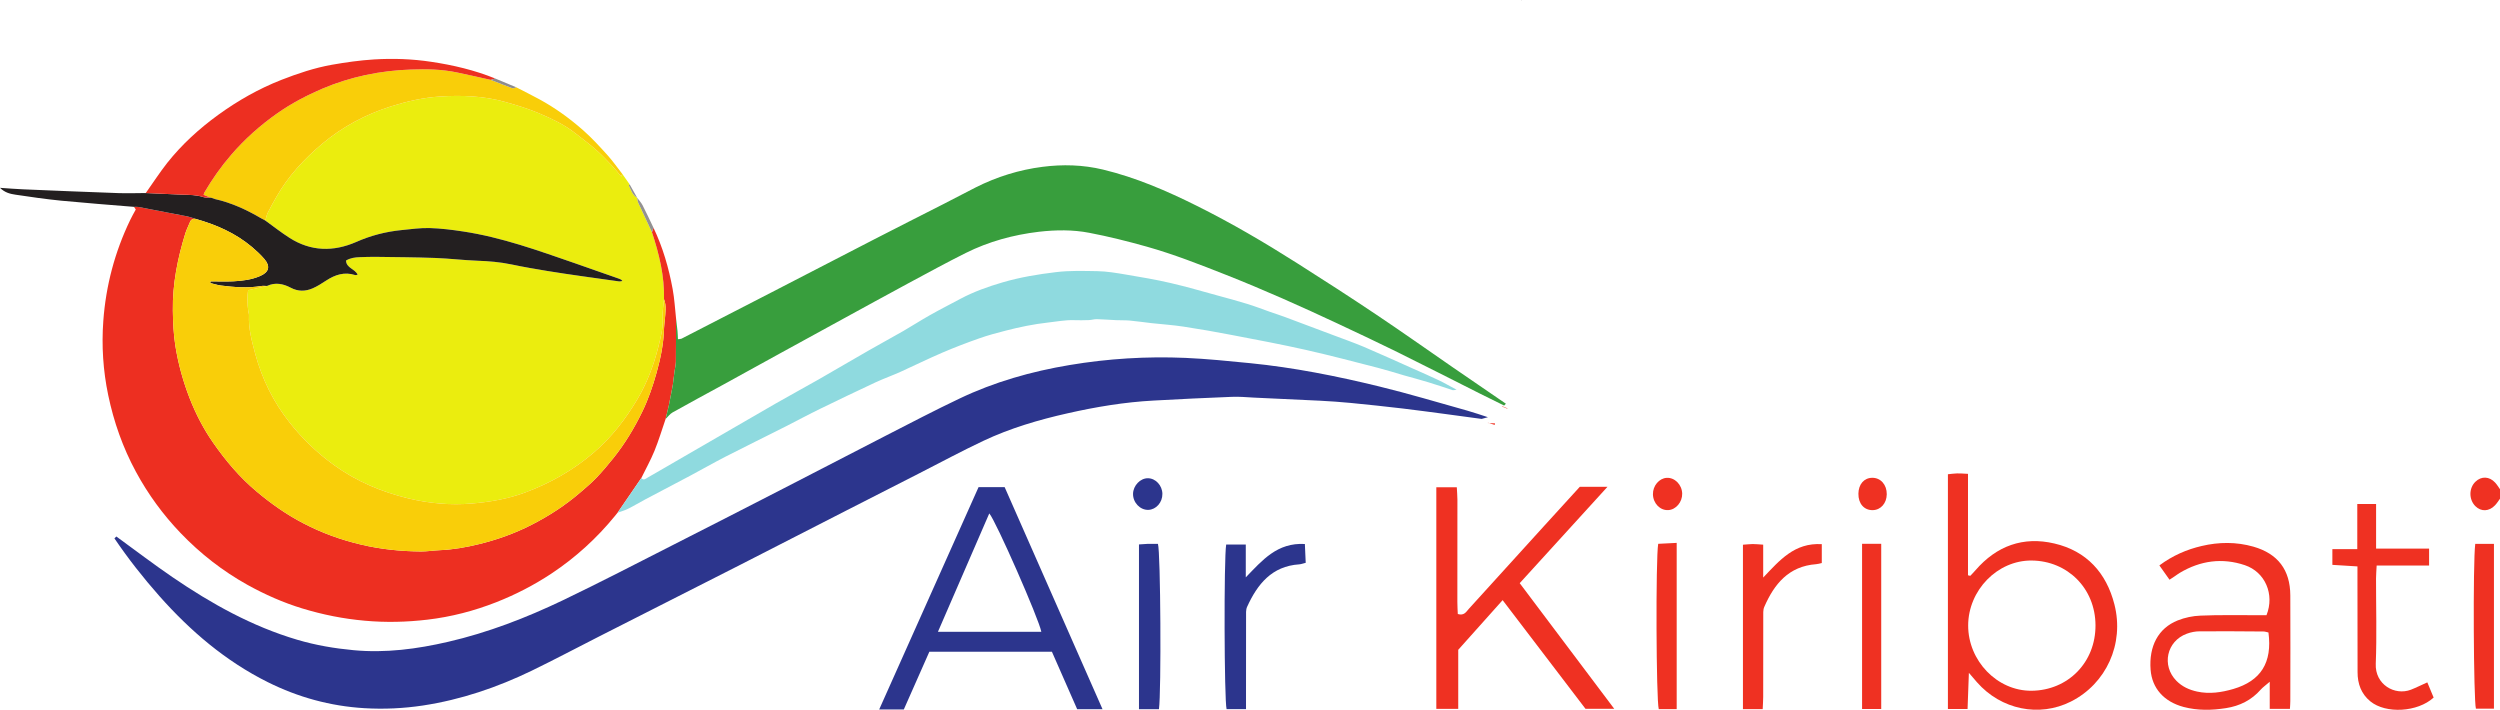 <?xml version="1.0" encoding="UTF-8"?>
<svg xmlns="http://www.w3.org/2000/svg" xmlns:xlink="http://www.w3.org/1999/xlink" width="176pt" height="49.97pt" viewBox="0 0 176 49.97" version="1.1">
<defs>
<clipPath id="clip1">
  <path d="M 137 33 L 150 33 L 150 49.969 L 137 49.969 Z M 137 33 "/>
</clipPath>
<clipPath id="clip2">
  <path d="M 61 34 L 78 34 L 78 49.969 L 61 49.969 Z M 61 34 "/>
</clipPath>
<clipPath id="clip3">
  <path d="M 101 34 L 114 34 L 114 49.969 L 101 49.969 Z M 101 34 "/>
</clipPath>
<clipPath id="clip4">
  <path d="M 151 38 L 162 38 L 162 49.969 L 151 49.969 Z M 151 38 "/>
</clipPath>
<clipPath id="clip5">
  <path d="M 164 35 L 172 35 L 172 49.969 L 164 49.969 Z M 164 35 "/>
</clipPath>
<clipPath id="clip6">
  <path d="M 86 38 L 92 38 L 92 49.969 L 86 49.969 Z M 86 38 "/>
</clipPath>
<clipPath id="clip7">
  <path d="M 122 38 L 129 38 L 129 49.969 L 122 49.969 Z M 122 38 "/>
</clipPath>
<clipPath id="clip8">
  <path d="M 116 38 L 119 38 L 119 49.969 L 116 49.969 Z M 116 38 "/>
</clipPath>
<clipPath id="clip9">
  <path d="M 174 38 L 176 38 L 176 49.969 L 174 49.969 Z M 174 38 "/>
</clipPath>
<clipPath id="clip10">
  <path d="M 131 38 L 133 38 L 133 49.969 L 131 49.969 Z M 131 38 "/>
</clipPath>
<clipPath id="clip11">
  <path d="M 80 38 L 82 38 L 82 49.969 L 80 49.969 Z M 80 38 "/>
</clipPath>
<clipPath id="clip12">
  <path d="M 8 25 L 105 25 L 105 49.969 L 8 49.969 Z M 8 25 "/>
</clipPath>
</defs>
<g id="surface1">
<path style=" stroke:none;fill-rule:nonzero;fill:rgb(13.73%,12.16%,12.549%);fill-opacity:1;" d="M 36.039 6.355 C 36.098 6.375 36.16 6.395 36.117 6.383 C 36.152 6.41 36.105 6.371 36.059 6.332 L 36.039 6.355 "/>
<path style=" stroke:none;fill-rule:nonzero;fill:rgb(13.73%,12.16%,12.549%);fill-opacity:1;" d="M 35.68 6.195 C 35.797 6.25 35.918 6.305 36.039 6.355 L 36.059 6.332 C 35.941 6.281 35.82 6.227 35.699 6.176 L 35.68 6.195 "/>
<path style=" stroke:none;fill-rule:nonzero;fill:rgb(93.433%,19.196%,13.457%);fill-opacity:1;" d="M 176 35.109 C 175.887 35.266 175.785 35.43 175.652 35.57 C 175.234 36.016 174.668 36.035 174.266 35.633 C 173.801 35.168 173.801 34.367 174.27 33.914 C 174.688 33.508 175.254 33.531 175.66 33.977 C 175.789 34.117 175.887 34.285 176 34.441 C 176 34.664 176 34.887 176 35.109 "/>
<g clip-path="url(#clip1)" clip-rule="nonzero">
<path style=" stroke:none;fill-rule:nonzero;fill:rgb(93.433%,19.196%,13.457%);fill-opacity:1;" d="M 138.559 44.035 C 138.555 46.512 140.594 48.648 143.02 48.629 C 145.59 48.605 147.539 46.629 147.523 44.012 C 147.508 41.402 145.539 39.488 143.039 39.461 C 140.613 39.434 138.562 41.562 138.559 44.035 Z M 138.707 40.539 C 138.832 40.406 138.961 40.277 139.078 40.141 C 140.562 38.426 142.434 37.746 144.629 38.262 C 146.895 38.789 148.289 40.328 148.855 42.551 C 149.566 45.336 148.273 48.141 145.789 49.391 C 143.559 50.512 140.875 49.961 139.18 48.031 C 139.035 47.867 138.895 47.703 138.609 47.367 C 138.574 48.324 138.547 49.098 138.516 49.914 C 138.035 49.914 137.605 49.914 137.133 49.914 C 137.133 44.402 137.133 38.922 137.133 33.387 C 137.352 33.367 137.562 33.332 137.777 33.328 C 137.992 33.32 138.215 33.344 138.547 33.359 C 138.547 35.762 138.547 38.129 138.547 40.5 C 138.602 40.512 138.652 40.527 138.707 40.539 "/>
</g>
<g clip-path="url(#clip2)" clip-rule="nonzero">
<path style=" stroke:none;fill-rule:nonzero;fill:rgb(17.426%,20.955%,55.38%);fill-opacity:1;" d="M 66.031 44.477 C 68.547 44.477 70.922 44.477 73.309 44.477 C 73.152 43.598 70.094 36.637 69.645 36.145 C 68.445 38.91 67.254 41.648 66.031 44.477 Z M 63.629 49.945 C 63.023 49.945 62.527 49.945 61.895 49.945 C 64.238 44.691 66.551 39.523 68.891 34.293 C 69.477 34.293 70.074 34.293 70.727 34.293 C 73.012 39.477 75.297 44.664 77.617 49.926 C 76.988 49.926 76.449 49.926 75.832 49.926 C 75.254 48.609 74.664 47.266 74.055 45.883 C 71.191 45.883 68.359 45.883 65.426 45.883 C 64.844 47.191 64.242 48.559 63.629 49.945 "/>
</g>
<g clip-path="url(#clip3)" clip-rule="nonzero">
<path style=" stroke:none;fill-rule:nonzero;fill:rgb(93.433%,19.196%,13.457%);fill-opacity:1;" d="M 111.219 34.27 C 111.867 34.27 112.422 34.27 113.168 34.27 C 111.062 36.582 109.055 38.785 106.988 41.055 C 109.195 43.988 111.383 46.895 113.641 49.898 C 112.926 49.898 112.312 49.898 111.617 49.898 C 109.723 47.41 107.785 44.871 105.785 42.25 C 104.707 43.457 103.691 44.594 102.66 45.746 C 102.66 47.117 102.66 48.48 102.66 49.902 C 102.129 49.902 101.648 49.902 101.117 49.902 C 101.117 44.699 101.117 39.535 101.117 34.305 C 101.59 34.305 102.02 34.305 102.559 34.305 C 102.57 34.59 102.602 34.883 102.602 35.18 C 102.602 37.574 102.598 39.973 102.598 42.367 C 102.598 42.664 102.617 42.957 102.629 43.227 C 103.078 43.363 103.223 43.066 103.395 42.875 C 105.16 40.941 106.918 38.996 108.676 37.059 C 109.52 36.133 110.363 35.207 111.219 34.27 "/>
</g>
<g clip-path="url(#clip4)" clip-rule="nonzero">
<path style=" stroke:none;fill-rule:nonzero;fill:rgb(93.433%,19.196%,13.457%);fill-opacity:1;" d="M 159.699 44.527 C 159.559 44.496 159.453 44.457 159.348 44.457 C 157.848 44.445 156.348 44.434 154.852 44.445 C 154.551 44.445 154.238 44.508 153.953 44.613 C 152.531 45.133 152.156 46.852 153.223 47.934 C 153.625 48.34 154.121 48.566 154.68 48.688 C 155.551 48.875 156.395 48.746 157.227 48.504 C 159.164 47.934 159.98 46.648 159.699 44.527 Z M 152.734 40.812 C 152.488 40.469 152.27 40.16 152.02 39.805 C 152.953 39.113 153.941 38.684 154.996 38.438 C 156.207 38.152 157.434 38.141 158.637 38.484 C 160.363 38.98 161.23 40.121 161.238 41.914 C 161.25 44.395 161.242 46.875 161.238 49.355 C 161.238 49.52 161.223 49.684 161.211 49.906 C 160.758 49.906 160.328 49.906 159.789 49.906 C 159.789 49.336 159.789 48.77 159.789 47.996 C 159.465 48.273 159.297 48.391 159.16 48.543 C 158.508 49.285 157.688 49.699 156.711 49.852 C 155.711 50.008 154.715 50.031 153.727 49.77 C 152.336 49.398 151.5 48.449 151.402 47.148 C 151.277 45.492 151.938 44.23 153.305 43.68 C 153.812 43.477 154.379 43.359 154.922 43.34 C 156.203 43.285 157.484 43.312 158.77 43.309 C 159.043 43.309 159.316 43.309 159.562 43.309 C 160.148 41.84 159.465 40.27 158.039 39.789 C 156.445 39.254 154.91 39.465 153.465 40.324 C 153.344 40.395 153.234 40.48 153.117 40.559 C 153.008 40.633 152.895 40.707 152.734 40.812 "/>
</g>
<g clip-path="url(#clip5)" clip-rule="nonzero">
<path style=" stroke:none;fill-rule:nonzero;fill:rgb(93.433%,19.196%,13.457%);fill-opacity:1;" d="M 170.883 48.039 C 171.043 48.422 171.188 48.773 171.328 49.109 C 170.199 50.141 167.961 50.266 166.871 49.375 C 166.227 48.848 165.969 48.133 165.973 47.309 C 165.977 45.137 165.969 42.965 165.965 40.793 C 165.965 40.52 165.965 40.242 165.965 39.875 C 165.359 39.836 164.797 39.801 164.199 39.766 C 164.199 39.395 164.199 39.074 164.199 38.66 C 164.762 38.66 165.305 38.66 165.953 38.66 C 165.953 37.559 165.953 36.543 165.953 35.48 C 166.43 35.48 166.805 35.48 167.277 35.48 C 167.277 36.531 167.277 37.543 167.277 38.621 C 168.566 38.621 169.754 38.621 171.008 38.621 C 171.008 39.027 171.008 39.371 171.008 39.816 C 169.801 39.816 168.59 39.816 167.316 39.816 C 167.301 40.18 167.273 40.449 167.273 40.715 C 167.27 42.723 167.332 44.727 167.254 46.727 C 167.191 48.195 168.594 48.992 169.73 48.555 C 170.09 48.414 170.434 48.238 170.883 48.039 "/>
</g>
<g clip-path="url(#clip6)" clip-rule="nonzero">
<path style=" stroke:none;fill-rule:nonzero;fill:rgb(17.426%,20.955%,55.38%);fill-opacity:1;" d="M 86.324 38.336 C 86.742 38.336 87.172 38.336 87.703 38.336 C 87.703 39.125 87.703 39.883 87.703 40.645 C 88.871 39.441 89.91 38.188 91.863 38.297 C 91.883 38.75 91.902 39.176 91.922 39.621 C 91.727 39.668 91.598 39.723 91.465 39.73 C 89.535 39.859 88.523 41.125 87.797 42.719 C 87.699 42.93 87.723 43.207 87.723 43.457 C 87.715 45.32 87.719 47.184 87.719 49.051 C 87.719 49.324 87.719 49.594 87.719 49.922 C 87.215 49.922 86.781 49.922 86.352 49.922 C 86.184 49.316 86.156 39.285 86.324 38.336 "/>
</g>
<g clip-path="url(#clip7)" clip-rule="nonzero">
<path style=" stroke:none;fill-rule:nonzero;fill:rgb(93.433%,19.196%,13.457%);fill-opacity:1;" d="M 128.254 39.637 C 128.117 39.668 127.984 39.711 127.852 39.719 C 125.926 39.863 124.906 41.113 124.203 42.73 C 124.109 42.945 124.137 43.219 124.133 43.469 C 124.129 45.332 124.133 47.199 124.129 49.066 C 124.129 49.336 124.105 49.609 124.094 49.922 C 123.613 49.922 123.184 49.922 122.703 49.922 C 122.703 46.051 122.703 42.227 122.703 38.348 C 122.953 38.332 123.168 38.305 123.383 38.301 C 123.598 38.301 123.816 38.324 124.129 38.344 C 124.129 39.137 124.129 39.898 124.129 40.66 C 125.289 39.445 126.328 38.195 128.254 38.309 C 128.254 38.762 128.254 39.184 128.254 39.637 "/>
</g>
<g clip-path="url(#clip8)" clip-rule="nonzero">
<path style=" stroke:none;fill-rule:nonzero;fill:rgb(93.433%,19.196%,13.457%);fill-opacity:1;" d="M 118.039 49.922 C 117.586 49.922 117.18 49.922 116.777 49.922 C 116.594 49.32 116.555 39.312 116.738 38.285 C 117.148 38.262 117.578 38.242 118.039 38.219 C 118.039 42.168 118.039 46.023 118.039 49.922 "/>
</g>
<g clip-path="url(#clip9)" clip-rule="nonzero">
<path style=" stroke:none;fill-rule:nonzero;fill:rgb(93.433%,19.196%,13.457%);fill-opacity:1;" d="M 174.258 38.289 C 174.703 38.289 175.113 38.289 175.574 38.289 C 175.574 42.16 175.574 45.984 175.574 49.891 C 175.164 49.891 174.738 49.891 174.305 49.891 C 174.141 49.336 174.086 39.613 174.258 38.289 "/>
</g>
<g clip-path="url(#clip10)" clip-rule="nonzero">
<path style=" stroke:none;fill-rule:nonzero;fill:rgb(93.433%,19.196%,13.457%);fill-opacity:1;" d="M 131.09 38.285 C 131.559 38.285 131.969 38.285 132.438 38.285 C 132.438 42.16 132.438 46.012 132.438 49.914 C 131.992 49.914 131.562 49.914 131.09 49.914 C 131.09 46.051 131.09 42.223 131.09 38.285 "/>
</g>
<g clip-path="url(#clip11)" clip-rule="nonzero">
<path style=" stroke:none;fill-rule:nonzero;fill:rgb(17.426%,20.955%,55.38%);fill-opacity:1;" d="M 80.184 38.328 C 80.453 38.309 80.617 38.293 80.781 38.289 C 81.031 38.285 81.281 38.289 81.52 38.289 C 81.707 38.895 81.762 48.703 81.59 49.926 C 81.145 49.926 80.691 49.926 80.184 49.926 C 80.184 46.051 80.184 42.227 80.184 38.328 "/>
</g>
<path style=" stroke:none;fill-rule:nonzero;fill:rgb(93.433%,19.196%,13.457%);fill-opacity:1;" d="M 132.828 34.797 C 132.82 35.43 132.406 35.902 131.844 35.914 C 131.234 35.926 130.82 35.457 130.832 34.754 C 130.84 34.094 131.227 33.645 131.801 33.637 C 132.398 33.629 132.836 34.125 132.828 34.797 "/>
<path style=" stroke:none;fill-rule:nonzero;fill:rgb(93.433%,19.196%,13.457%);fill-opacity:1;" d="M 118.426 34.754 C 118.438 35.344 117.988 35.879 117.453 35.91 C 116.875 35.949 116.379 35.438 116.367 34.797 C 116.355 34.203 116.801 33.672 117.332 33.641 C 117.902 33.605 118.414 34.125 118.426 34.754 "/>
<path style=" stroke:none;fill-rule:nonzero;fill:rgb(17.426%,20.955%,55.38%);fill-opacity:1;" d="M 81.832 34.766 C 81.84 35.367 81.395 35.875 80.844 35.895 C 80.266 35.914 79.754 35.379 79.766 34.762 C 79.777 34.188 80.273 33.664 80.809 33.668 C 81.355 33.668 81.824 34.176 81.832 34.766 "/>
<path style=" stroke:none;fill-rule:nonzero;fill:rgb(93.433%,19.196%,13.457%);fill-opacity:1;" d="M 104.738 29.781 C 104.91 29.789 105.078 29.797 105.25 29.805 C 105.242 29.84 105.23 29.879 105.227 29.914 C 105.066 29.863 104.91 29.812 104.758 29.762 L 104.738 29.781 "/>
<path style=" stroke:none;fill-rule:nonzero;fill:rgb(93.433%,19.196%,13.457%);fill-opacity:1;" d="M 105.73 28.617 C 105.848 28.664 105.965 28.711 106.086 28.758 L 106.105 28.738 C 105.984 28.691 105.867 28.645 105.75 28.598 L 105.73 28.617 "/>
<path style=" stroke:none;fill-rule:nonzero;fill:rgb(93.433%,19.196%,13.457%);fill-opacity:1;" d="M 106.086 28.758 L 106.133 28.789 L 106.105 28.738 Z M 106.086 28.758 "/>
<path style=" stroke:none;fill-rule:nonzero;fill:rgb(13.73%,12.16%,12.549%);fill-opacity:1;" d="M 107.129 0.008 C 107.113 0.004 107.102 0 107.086 0 C 107.098 0.008 107.105 0.012 107.113 0.02 L 107.129 0.008 "/>
<path style=" stroke:none;fill-rule:nonzero;fill:rgb(91.823%,92.625%,5.783%);fill-opacity:1;" d="M 43.805 12.238 C 43.977 12.488 44.152 12.734 44.328 12.98 C 44.305 13.008 44.262 13.047 44.27 13.059 C 44.43 13.371 44.52 13.738 44.859 13.926 L 44.855 13.918 C 44.879 14.035 44.883 14.164 44.93 14.27 C 45.246 14.965 45.574 15.656 45.898 16.348 C 46.402 17.879 46.785 19.434 46.746 21.066 C 46.711 21.5 46.625 21.938 46.652 22.367 C 46.695 23.078 46.516 23.742 46.348 24.414 C 46.02 25.727 45.543 26.977 44.848 28.145 C 44.016 29.535 43.047 30.789 41.812 31.852 C 40.359 33.098 38.73 34.02 36.945 34.68 C 35.742 35.125 34.48 35.34 33.215 35.449 C 31.715 35.578 30.215 35.441 28.742 35.086 C 26.859 34.625 25.102 33.891 23.516 32.742 C 22.332 31.887 21.293 30.895 20.395 29.754 C 19.25 28.309 18.449 26.684 17.969 24.91 C 17.727 24.02 17.484 23.121 17.527 22.18 C 17.531 22.082 17.484 21.977 17.473 21.875 C 17.406 21.375 17.402 20.875 17.465 20.43 C 17.957 20.32 18.375 20.227 18.793 20.133 C 19.371 19.859 19.934 19.973 20.457 20.25 C 20.984 20.531 21.5 20.52 22.016 20.297 C 22.348 20.152 22.66 19.949 22.965 19.75 C 23.594 19.34 24.25 19.121 25 19.363 C 25.051 19.379 25.113 19.348 25.18 19.34 C 24.988 18.918 24.387 18.883 24.359 18.344 C 24.668 18.156 24.992 18.117 25.324 18.105 C 25.691 18.094 26.059 18.078 26.426 18.082 C 27.824 18.102 29.223 18.109 30.621 18.16 C 31.613 18.195 32.605 18.316 33.602 18.355 C 34.406 18.383 35.203 18.449 35.992 18.613 C 36.844 18.793 37.707 18.941 38.566 19.082 C 39.355 19.215 40.152 19.324 40.949 19.441 C 41.828 19.566 42.711 19.691 43.59 19.812 C 43.664 19.82 43.738 19.793 43.816 19.781 C 43.746 19.684 43.668 19.652 43.59 19.625 C 42.555 19.262 41.52 18.895 40.48 18.535 C 37.891 17.641 35.312 16.703 32.586 16.293 C 31.812 16.176 31.027 16.078 30.246 16.055 C 29.586 16.039 28.922 16.133 28.262 16.199 C 27.16 16.309 26.102 16.582 25.086 17.031 C 23.469 17.738 21.891 17.707 20.383 16.746 C 19.797 16.371 19.246 15.938 18.68 15.527 C 18.734 15.348 18.766 15.152 18.848 14.984 C 19.035 14.609 19.242 14.242 19.449 13.879 C 20.277 12.418 21.402 11.199 22.672 10.133 C 24.113 8.922 25.754 8.043 27.562 7.477 C 28.668 7.129 29.793 6.875 30.938 6.797 C 32.488 6.695 34.047 6.75 35.559 7.176 C 36.379 7.406 37.203 7.656 37.984 7.992 C 38.863 8.367 39.738 8.777 40.5 9.379 C 40.977 9.758 41.473 10.117 41.93 10.52 C 42.348 10.887 42.73 11.293 43.113 11.695 C 43.324 11.918 43.512 12.164 43.734 12.426 C 43.77 12.332 43.785 12.285 43.805 12.238 "/>
<g clip-path="url(#clip12)" clip-rule="nonzero">
<path style=" stroke:none;fill-rule:nonzero;fill:rgb(17.426%,20.955%,55.38%);fill-opacity:1;" d="M 8.191 37.77 C 9.508 38.727 10.801 39.715 12.145 40.633 C 14.871 42.496 17.734 44.094 20.926 45.039 C 22.223 45.422 23.543 45.648 24.891 45.773 C 27.148 45.984 29.355 45.691 31.547 45.184 C 34.355 44.535 37.031 43.5 39.621 42.262 C 42.254 41 44.848 39.652 47.453 38.328 C 50.039 37.016 52.625 35.691 55.207 34.363 C 57.586 33.141 59.961 31.902 62.344 30.68 C 64.07 29.797 65.789 28.895 67.543 28.062 C 70.004 26.887 72.609 26.148 75.297 25.699 C 77.996 25.246 80.719 25.078 83.453 25.195 C 84.973 25.262 86.488 25.418 88 25.566 C 91.07 25.871 94.09 26.473 97.082 27.203 C 99.168 27.711 101.23 28.332 103.301 28.91 C 103.785 29.047 104.266 29.215 104.75 29.371 C 104.602 29.41 104.453 29.453 104.309 29.492 C 103.457 29.379 102.609 29.262 101.762 29.148 C 100.758 29.016 99.754 28.879 98.746 28.758 C 97.531 28.617 96.312 28.484 95.094 28.367 C 94.383 28.297 93.668 28.25 92.953 28.211 C 91.398 28.133 89.844 28.062 88.285 27.992 C 87.762 27.965 87.238 27.914 86.715 27.938 C 84.883 28.008 83.047 28.098 81.215 28.199 C 79.168 28.309 77.148 28.645 75.152 29.098 C 73.121 29.555 71.117 30.145 69.23 31.035 C 67.695 31.758 66.199 32.566 64.688 33.336 C 63.008 34.195 61.324 35.051 59.641 35.91 C 57.152 37.184 54.664 38.465 52.172 39.734 C 48.836 41.43 45.496 43.121 42.16 44.816 C 40.586 45.617 39.023 46.445 37.438 47.215 C 35 48.395 32.461 49.258 29.773 49.668 C 28.398 49.875 27.02 49.938 25.641 49.855 C 23.258 49.711 20.992 49.09 18.852 48.023 C 15.875 46.539 13.406 44.426 11.215 41.957 C 10.078 40.672 9.02 39.324 8.055 37.902 C 8.102 37.859 8.145 37.812 8.191 37.77 "/>
</g>
<path style=" stroke:none;fill-rule:nonzero;fill:rgb(92.682%,18.393%,13.065%);fill-opacity:1;" d="M 46.746 21.066 C 46.785 19.434 46.402 17.879 45.898 16.348 C 45.934 16.242 45.969 16.137 46.004 16.031 C 46.66 17.406 47.082 18.859 47.355 20.352 C 47.48 21.031 47.52 21.727 47.594 22.418 C 47.59 23.434 47.594 24.449 47.582 25.465 C 47.578 25.688 47.52 25.91 47.488 26.133 C 47.453 26.418 47.418 26.707 47.371 27.066 C 47.348 27.195 47.312 27.395 47.273 27.594 C 47.211 27.91 47.152 28.227 47.086 28.543 C 47.016 28.863 46.934 29.18 46.859 29.496 C 46.602 30.246 46.371 31.012 46.074 31.742 C 45.805 32.398 45.457 33.023 45.145 33.66 C 44.59 34.469 44.035 35.277 43.48 36.09 C 43.418 36.164 43.359 36.238 43.301 36.312 C 42.008 37.898 40.512 39.258 38.809 40.387 C 37.594 41.191 36.305 41.855 34.949 42.391 C 33.379 43.008 31.758 43.43 30.086 43.625 C 28.625 43.797 27.16 43.832 25.688 43.699 C 24.18 43.566 22.715 43.273 21.273 42.832 C 19.93 42.422 18.652 41.855 17.426 41.176 C 15.672 40.199 14.105 38.977 12.715 37.527 C 11.473 36.23 10.426 34.797 9.57 33.215 C 8.648 31.512 8.012 29.707 7.617 27.812 C 7.258 26.09 7.145 24.344 7.273 22.594 C 7.453 20.113 8.082 17.738 9.164 15.492 C 9.281 15.238 9.426 15 9.559 14.75 C 9.512 14.68 9.473 14.621 9.434 14.562 C 9.539 14.566 9.645 14.551 9.742 14.57 C 10.902 14.789 12.055 15.012 13.211 15.238 C 13.391 15.277 13.566 15.348 13.742 15.402 C 13.566 15.391 13.445 15.457 13.375 15.629 C 13.273 15.891 13.141 16.141 13.055 16.406 C 12.504 18.18 12.141 19.988 12.168 21.859 C 12.18 22.699 12.215 23.535 12.348 24.363 C 12.551 25.629 12.891 26.855 13.355 28.047 C 13.793 29.16 14.34 30.219 15.023 31.191 C 15.902 32.453 16.891 33.625 18.086 34.621 C 19.109 35.477 20.191 36.238 21.371 36.848 C 22.66 37.52 24.016 38.012 25.438 38.344 C 26.824 38.672 28.223 38.812 29.637 38.824 C 30.074 38.824 30.508 38.754 30.941 38.734 C 31.887 38.695 32.812 38.531 33.73 38.305 C 35.008 37.992 36.238 37.551 37.41 36.953 C 38.645 36.324 39.801 35.574 40.852 34.668 C 41.234 34.336 41.629 34.012 41.977 33.645 C 42.41 33.191 42.816 32.711 43.207 32.219 C 44.004 31.219 44.66 30.129 45.219 28.977 C 45.648 28.09 45.965 27.164 46.227 26.223 C 46.516 25.195 46.727 24.152 46.75 23.078 C 46.754 22.891 46.793 22.699 46.805 22.508 C 46.84 22.027 46.934 21.539 46.746 21.066 "/>
<path style=" stroke:none;fill-rule:nonzero;fill:rgb(22.025%,61.865%,23.834%);fill-opacity:1;" d="M 46.859 29.496 C 46.934 29.18 47.016 28.863 47.086 28.543 C 47.152 28.227 47.211 27.91 47.273 27.594 C 47.312 27.395 47.348 27.195 47.371 27.066 C 47.418 26.707 47.453 26.418 47.488 26.133 C 47.52 25.91 47.578 25.688 47.582 25.465 C 47.594 24.449 47.59 23.434 47.594 22.418 C 47.629 22.711 47.668 23 47.695 23.293 C 47.715 23.48 47.715 23.668 47.727 23.883 C 47.844 23.863 47.918 23.871 47.977 23.844 C 50.094 22.758 52.207 21.668 54.324 20.578 C 56.73 19.336 59.137 18.086 61.547 16.848 C 63.164 16.016 64.789 15.195 66.41 14.371 C 67.172 13.98 67.93 13.578 68.695 13.191 C 70.176 12.445 71.746 11.957 73.383 11.746 C 74.812 11.562 76.238 11.598 77.652 11.938 C 79.965 12.496 82.125 13.43 84.242 14.484 C 86.676 15.695 89.016 17.066 91.305 18.52 C 93.18 19.707 95.047 20.914 96.895 22.152 C 98.711 23.367 100.492 24.629 102.293 25.871 C 103.531 26.723 104.773 27.57 106.016 28.422 C 105.973 28.465 105.93 28.508 105.891 28.551 C 105.324 28.273 104.762 27.996 104.199 27.715 C 102.262 26.742 100.332 25.754 98.387 24.793 C 97.023 24.121 95.648 23.473 94.273 22.828 C 91.645 21.594 88.996 20.41 86.297 19.344 C 84.457 18.617 82.617 17.895 80.715 17.359 C 79.387 16.988 78.043 16.648 76.691 16.391 C 75.523 16.164 74.336 16.18 73.141 16.316 C 71.332 16.531 69.605 17.004 67.984 17.812 C 66.621 18.492 65.289 19.223 63.949 19.941 C 62.363 20.797 60.785 21.664 59.207 22.527 C 57.766 23.316 56.324 24.105 54.883 24.895 C 53.531 25.637 52.188 26.383 50.84 27.121 C 49.672 27.762 48.5 28.387 47.344 29.039 C 47.156 29.145 47.02 29.344 46.859 29.496 "/>
<path style=" stroke:none;fill-rule:nonzero;fill:rgb(56.079%,85.397%,87.463%);fill-opacity:1;" d="M 43.48 36.09 C 44.035 35.277 44.59 34.469 45.145 33.66 C 45.32 33.855 45.473 33.688 45.609 33.613 C 46.355 33.191 47.09 32.754 47.832 32.328 C 49.07 31.609 50.312 30.891 51.551 30.176 C 52.574 29.582 53.598 28.984 54.625 28.398 C 55.621 27.828 56.633 27.281 57.633 26.711 C 58.816 26.035 59.988 25.34 61.172 24.664 C 61.973 24.203 62.789 23.766 63.59 23.305 C 64.219 22.941 64.832 22.543 65.465 22.188 C 66.176 21.785 66.906 21.418 67.625 21.031 C 68.566 20.531 69.566 20.176 70.582 19.879 C 71.805 19.52 73.059 19.312 74.328 19.16 C 75.309 19.039 76.281 19.074 77.258 19.09 C 77.934 19.102 78.609 19.219 79.281 19.332 C 80.328 19.508 81.379 19.684 82.414 19.926 C 83.531 20.184 84.637 20.508 85.746 20.812 C 86.434 21 87.125 21.184 87.805 21.395 C 88.352 21.562 88.887 21.77 89.426 21.961 C 89.773 22.082 90.121 22.191 90.465 22.32 C 91.578 22.734 92.688 23.152 93.797 23.57 C 94.543 23.852 95.297 24.117 96.035 24.426 C 97.207 24.926 98.363 25.457 99.527 25.973 C 100.113 26.234 100.707 26.492 101.289 26.77 C 101.688 26.957 102.066 27.184 102.547 27.438 C 102.379 27.457 102.32 27.48 102.277 27.469 C 101.695 27.281 101.121 27.082 100.535 26.906 C 99.969 26.734 99.398 26.582 98.828 26.422 C 98.223 26.246 97.625 26.055 97.016 25.898 C 95.324 25.465 93.637 25.016 91.934 24.633 C 90.215 24.246 88.484 23.922 86.754 23.59 C 85.609 23.367 84.461 23.168 83.305 22.992 C 82.566 22.879 81.816 22.832 81.074 22.75 C 80.555 22.691 80.035 22.613 79.52 22.566 C 79.203 22.539 78.887 22.555 78.574 22.539 C 78.121 22.52 77.668 22.48 77.219 22.469 C 77.027 22.465 76.84 22.531 76.648 22.535 C 76.301 22.547 75.949 22.551 75.598 22.539 C 74.984 22.52 74.387 22.641 73.777 22.707 C 72.77 22.82 71.781 23.023 70.801 23.277 C 70.176 23.438 69.547 23.605 68.941 23.82 C 68.07 24.125 67.203 24.457 66.355 24.82 C 65.359 25.246 64.391 25.727 63.406 26.172 C 62.836 26.43 62.242 26.641 61.672 26.902 C 60.363 27.516 59.055 28.137 57.754 28.773 C 56.941 29.168 56.141 29.602 55.332 30.012 C 53.914 30.727 52.492 31.426 51.078 32.148 C 50.242 32.578 49.422 33.047 48.594 33.488 C 47.547 34.047 46.492 34.594 45.445 35.148 C 45.031 35.367 44.629 35.613 44.211 35.82 C 43.98 35.938 43.723 36.004 43.48 36.09 "/>
<path style=" stroke:none;fill-rule:nonzero;fill:rgb(97.394%,80.482%,3.656%);fill-opacity:1;" d="M 43.805 12.238 C 43.785 12.285 43.77 12.332 43.734 12.426 C 43.512 12.164 43.324 11.918 43.113 11.695 C 42.73 11.293 42.348 10.887 41.93 10.52 C 41.473 10.117 40.977 9.758 40.5 9.379 C 39.738 8.777 38.863 8.367 37.984 7.992 C 37.203 7.656 36.379 7.406 35.559 7.176 C 34.047 6.75 32.488 6.695 30.938 6.797 C 29.793 6.875 28.668 7.129 27.562 7.477 C 25.754 8.043 24.113 8.922 22.672 10.133 C 21.402 11.199 20.277 12.418 19.449 13.879 C 19.242 14.242 19.035 14.609 18.848 14.984 C 18.766 15.152 18.734 15.348 18.68 15.527 C 18.586 15.477 18.492 15.43 18.402 15.379 C 17.371 14.773 16.297 14.273 15.125 14.012 C 15.051 13.984 14.977 13.957 14.902 13.93 C 14.871 13.926 14.84 13.918 14.809 13.914 C 14.652 13.848 14.496 13.785 14.336 13.719 C 14.359 13.641 14.367 13.59 14.391 13.547 C 14.938 12.613 15.555 11.734 16.266 10.91 C 17.23 9.789 18.316 8.824 19.52 7.977 C 20.512 7.281 21.574 6.723 22.684 6.246 C 24.684 5.398 26.77 4.969 28.93 4.895 C 30.012 4.855 31.094 4.875 32.16 5.098 C 32.961 5.262 33.758 5.449 34.555 5.625 C 35.059 5.824 35.562 6.027 36.074 6.211 C 36.148 6.238 36.254 6.168 36.344 6.145 C 36.887 6.426 37.434 6.699 37.969 6.988 C 39.082 7.594 40.098 8.332 41.047 9.164 C 41.66 9.703 42.219 10.316 42.77 10.926 C 43.141 11.336 43.461 11.801 43.805 12.238 "/>
<path style=" stroke:none;fill-rule:nonzero;fill:rgb(13.898%,12.331%,12.72%);fill-opacity:1;" d="M 14.809 13.914 C 14.84 13.918 14.871 13.926 14.902 13.93 C 14.977 13.957 15.051 13.984 15.125 14.012 C 16.297 14.273 17.371 14.773 18.402 15.379 C 18.492 15.43 18.586 15.477 18.68 15.527 C 19.246 15.938 19.797 16.371 20.383 16.746 C 21.891 17.707 23.469 17.738 25.086 17.031 C 26.102 16.582 27.16 16.309 28.262 16.199 C 28.922 16.133 29.586 16.039 30.246 16.055 C 31.027 16.078 31.812 16.176 32.586 16.293 C 35.312 16.703 37.891 17.641 40.48 18.535 C 41.52 18.895 42.555 19.262 43.59 19.625 C 43.668 19.652 43.746 19.684 43.816 19.781 C 43.738 19.793 43.664 19.82 43.59 19.812 C 42.711 19.691 41.828 19.566 40.949 19.441 C 40.152 19.324 39.355 19.215 38.566 19.082 C 37.707 18.941 36.844 18.793 35.992 18.613 C 35.203 18.449 34.406 18.383 33.602 18.355 C 32.605 18.316 31.613 18.195 30.621 18.16 C 29.223 18.109 27.824 18.102 26.426 18.082 C 26.059 18.078 25.691 18.094 25.324 18.105 C 24.992 18.117 24.668 18.156 24.359 18.344 C 24.387 18.883 24.988 18.918 25.18 19.34 C 25.113 19.348 25.051 19.379 25 19.363 C 24.25 19.121 23.594 19.34 22.965 19.75 C 22.66 19.949 22.348 20.152 22.016 20.297 C 21.5 20.52 20.984 20.531 20.457 20.25 C 19.934 19.973 19.371 19.859 18.793 20.133 C 18.656 20.133 18.512 20.113 18.375 20.137 C 17.43 20.297 16.492 20.219 15.551 20.102 C 15.301 20.07 15.055 19.984 14.805 19.926 C 14.809 19.887 14.816 19.848 14.82 19.809 C 15.352 19.809 15.891 19.828 16.422 19.805 C 17.07 19.773 17.715 19.691 18.316 19.43 C 18.938 19.16 19.051 18.754 18.613 18.238 C 18.355 17.934 18.055 17.66 17.75 17.398 C 16.578 16.41 15.207 15.809 13.742 15.402 C 13.566 15.348 13.391 15.277 13.211 15.238 C 12.055 15.012 10.902 14.789 9.742 14.57 C 9.645 14.551 9.539 14.566 9.434 14.562 C 7.727 14.422 6.02 14.293 4.316 14.129 C 3.242 14.023 2.168 13.867 1.098 13.707 C 0.73 13.652 0.348 13.57 0 13.223 C 0.594 13.262 1.105 13.309 1.617 13.328 C 3.852 13.422 6.086 13.516 8.324 13.594 C 8.969 13.617 9.613 13.594 10.262 13.59 C 11.109 13.629 11.953 13.672 12.801 13.703 C 13.32 13.719 13.84 13.715 14.344 13.883 C 14.484 13.93 14.652 13.906 14.809 13.914 "/>
<path style=" stroke:none;fill-rule:nonzero;fill:rgb(92.682%,18.393%,13.065%);fill-opacity:1;" d="M 14.809 13.914 C 14.652 13.906 14.484 13.93 14.344 13.883 C 13.84 13.715 13.32 13.719 12.801 13.703 C 11.953 13.672 11.109 13.629 10.262 13.59 C 10.766 12.879 11.242 12.141 11.781 11.457 C 12.809 10.164 14.027 9.055 15.363 8.086 C 16.742 7.086 18.215 6.25 19.805 5.625 C 20.965 5.172 22.145 4.777 23.367 4.559 C 24.348 4.387 25.34 4.246 26.328 4.184 C 27.676 4.102 29.02 4.148 30.359 4.352 C 31.906 4.582 33.414 4.938 34.863 5.527 C 34.762 5.559 34.656 5.594 34.555 5.625 C 33.758 5.449 32.961 5.262 32.16 5.098 C 31.094 4.875 30.012 4.855 28.93 4.895 C 26.77 4.969 24.684 5.398 22.684 6.246 C 21.574 6.723 20.512 7.281 19.52 7.977 C 18.316 8.824 17.23 9.789 16.266 10.91 C 15.555 11.734 14.938 12.613 14.391 13.547 C 14.367 13.59 14.359 13.641 14.336 13.719 C 14.496 13.785 14.652 13.848 14.809 13.914 "/>
<path style=" stroke:none;fill-rule:nonzero;fill:rgb(57.516%,56.744%,56.937%);fill-opacity:1;" d="M 46.004 16.031 C 45.969 16.137 45.934 16.242 45.898 16.348 C 45.574 15.656 45.246 14.965 44.93 14.27 C 44.883 14.164 44.879 14.035 44.855 13.918 C 44.984 14.098 45.141 14.262 45.242 14.457 C 45.508 14.973 45.75 15.504 46.004 16.031 "/>
<path style=" stroke:none;fill-rule:nonzero;fill:rgb(55.516%,54.707%,54.907%);fill-opacity:1;" d="M 34.555 5.625 C 34.656 5.594 34.762 5.559 34.863 5.527 C 35.359 5.734 35.852 5.938 36.344 6.145 C 36.254 6.168 36.148 6.238 36.074 6.211 C 35.562 6.027 35.059 5.824 34.555 5.625 "/>
<path style=" stroke:none;fill-rule:nonzero;fill:rgb(57.516%,56.744%,56.937%);fill-opacity:1;" d="M 44.859 13.926 C 44.52 13.738 44.43 13.371 44.27 13.059 C 44.262 13.047 44.305 13.008 44.328 12.98 C 44.504 13.297 44.684 13.609 44.859 13.926 "/>
<path style=" stroke:none;fill-rule:nonzero;fill:rgb(81.235%,80.893%,80.978%);fill-opacity:1;" d="M 43.301 36.312 C 43.359 36.238 43.418 36.164 43.48 36.09 C 43.418 36.164 43.359 36.238 43.301 36.312 "/>
<path style=" stroke:none;fill-rule:nonzero;fill:rgb(97.394%,80.482%,3.656%);fill-opacity:1;" d="M 13.742 15.402 C 15.207 15.809 16.578 16.41 17.75 17.398 C 18.055 17.66 18.355 17.934 18.613 18.238 C 19.051 18.754 18.938 19.16 18.316 19.43 C 17.715 19.691 17.07 19.773 16.422 19.805 C 15.891 19.828 15.352 19.809 14.82 19.809 C 14.816 19.848 14.809 19.887 14.805 19.926 C 15.055 19.984 15.301 20.07 15.551 20.102 C 16.492 20.219 17.43 20.297 18.375 20.137 C 18.512 20.113 18.656 20.133 18.793 20.133 C 18.375 20.227 17.957 20.32 17.465 20.43 C 17.402 20.875 17.406 21.375 17.473 21.875 C 17.484 21.977 17.531 22.082 17.527 22.18 C 17.484 23.121 17.727 24.02 17.969 24.91 C 18.449 26.684 19.25 28.309 20.395 29.754 C 21.293 30.895 22.332 31.887 23.516 32.742 C 25.102 33.891 26.859 34.625 28.742 35.086 C 30.215 35.441 31.715 35.578 33.215 35.449 C 34.48 35.34 35.742 35.125 36.945 34.68 C 38.73 34.02 40.359 33.098 41.812 31.852 C 43.047 30.789 44.016 29.535 44.848 28.145 C 45.543 26.977 46.02 25.727 46.348 24.414 C 46.516 23.742 46.695 23.078 46.652 22.367 C 46.625 21.938 46.711 21.5 46.746 21.066 C 46.934 21.539 46.84 22.027 46.805 22.508 C 46.793 22.699 46.754 22.891 46.75 23.078 C 46.727 24.152 46.516 25.195 46.227 26.223 C 45.965 27.164 45.648 28.09 45.219 28.977 C 44.66 30.129 44.004 31.219 43.207 32.219 C 42.816 32.711 42.41 33.191 41.977 33.645 C 41.629 34.012 41.234 34.336 40.852 34.668 C 39.801 35.574 38.645 36.324 37.41 36.953 C 36.238 37.551 35.008 37.992 33.73 38.305 C 32.812 38.531 31.887 38.695 30.941 38.734 C 30.508 38.754 30.074 38.824 29.637 38.824 C 28.223 38.812 26.824 38.672 25.438 38.344 C 24.016 38.012 22.66 37.52 21.371 36.848 C 20.191 36.238 19.109 35.477 18.086 34.621 C 16.891 33.625 15.902 32.453 15.023 31.191 C 14.34 30.219 13.793 29.16 13.355 28.047 C 12.891 26.855 12.551 25.629 12.348 24.363 C 12.215 23.535 12.18 22.699 12.168 21.859 C 12.141 19.988 12.504 18.18 13.055 16.406 C 13.141 16.141 13.273 15.891 13.375 15.629 C 13.445 15.457 13.566 15.391 13.742 15.402 "/>
<path style=" stroke:none;fill-rule:nonzero;fill:rgb(43.384%,42.354%,42.61%);fill-opacity:1;" d="M 15.125 14.012 C 15.051 13.984 14.977 13.957 14.902 13.93 C 14.977 13.957 15.051 13.984 15.125 14.012 "/>
</g>
</svg>
